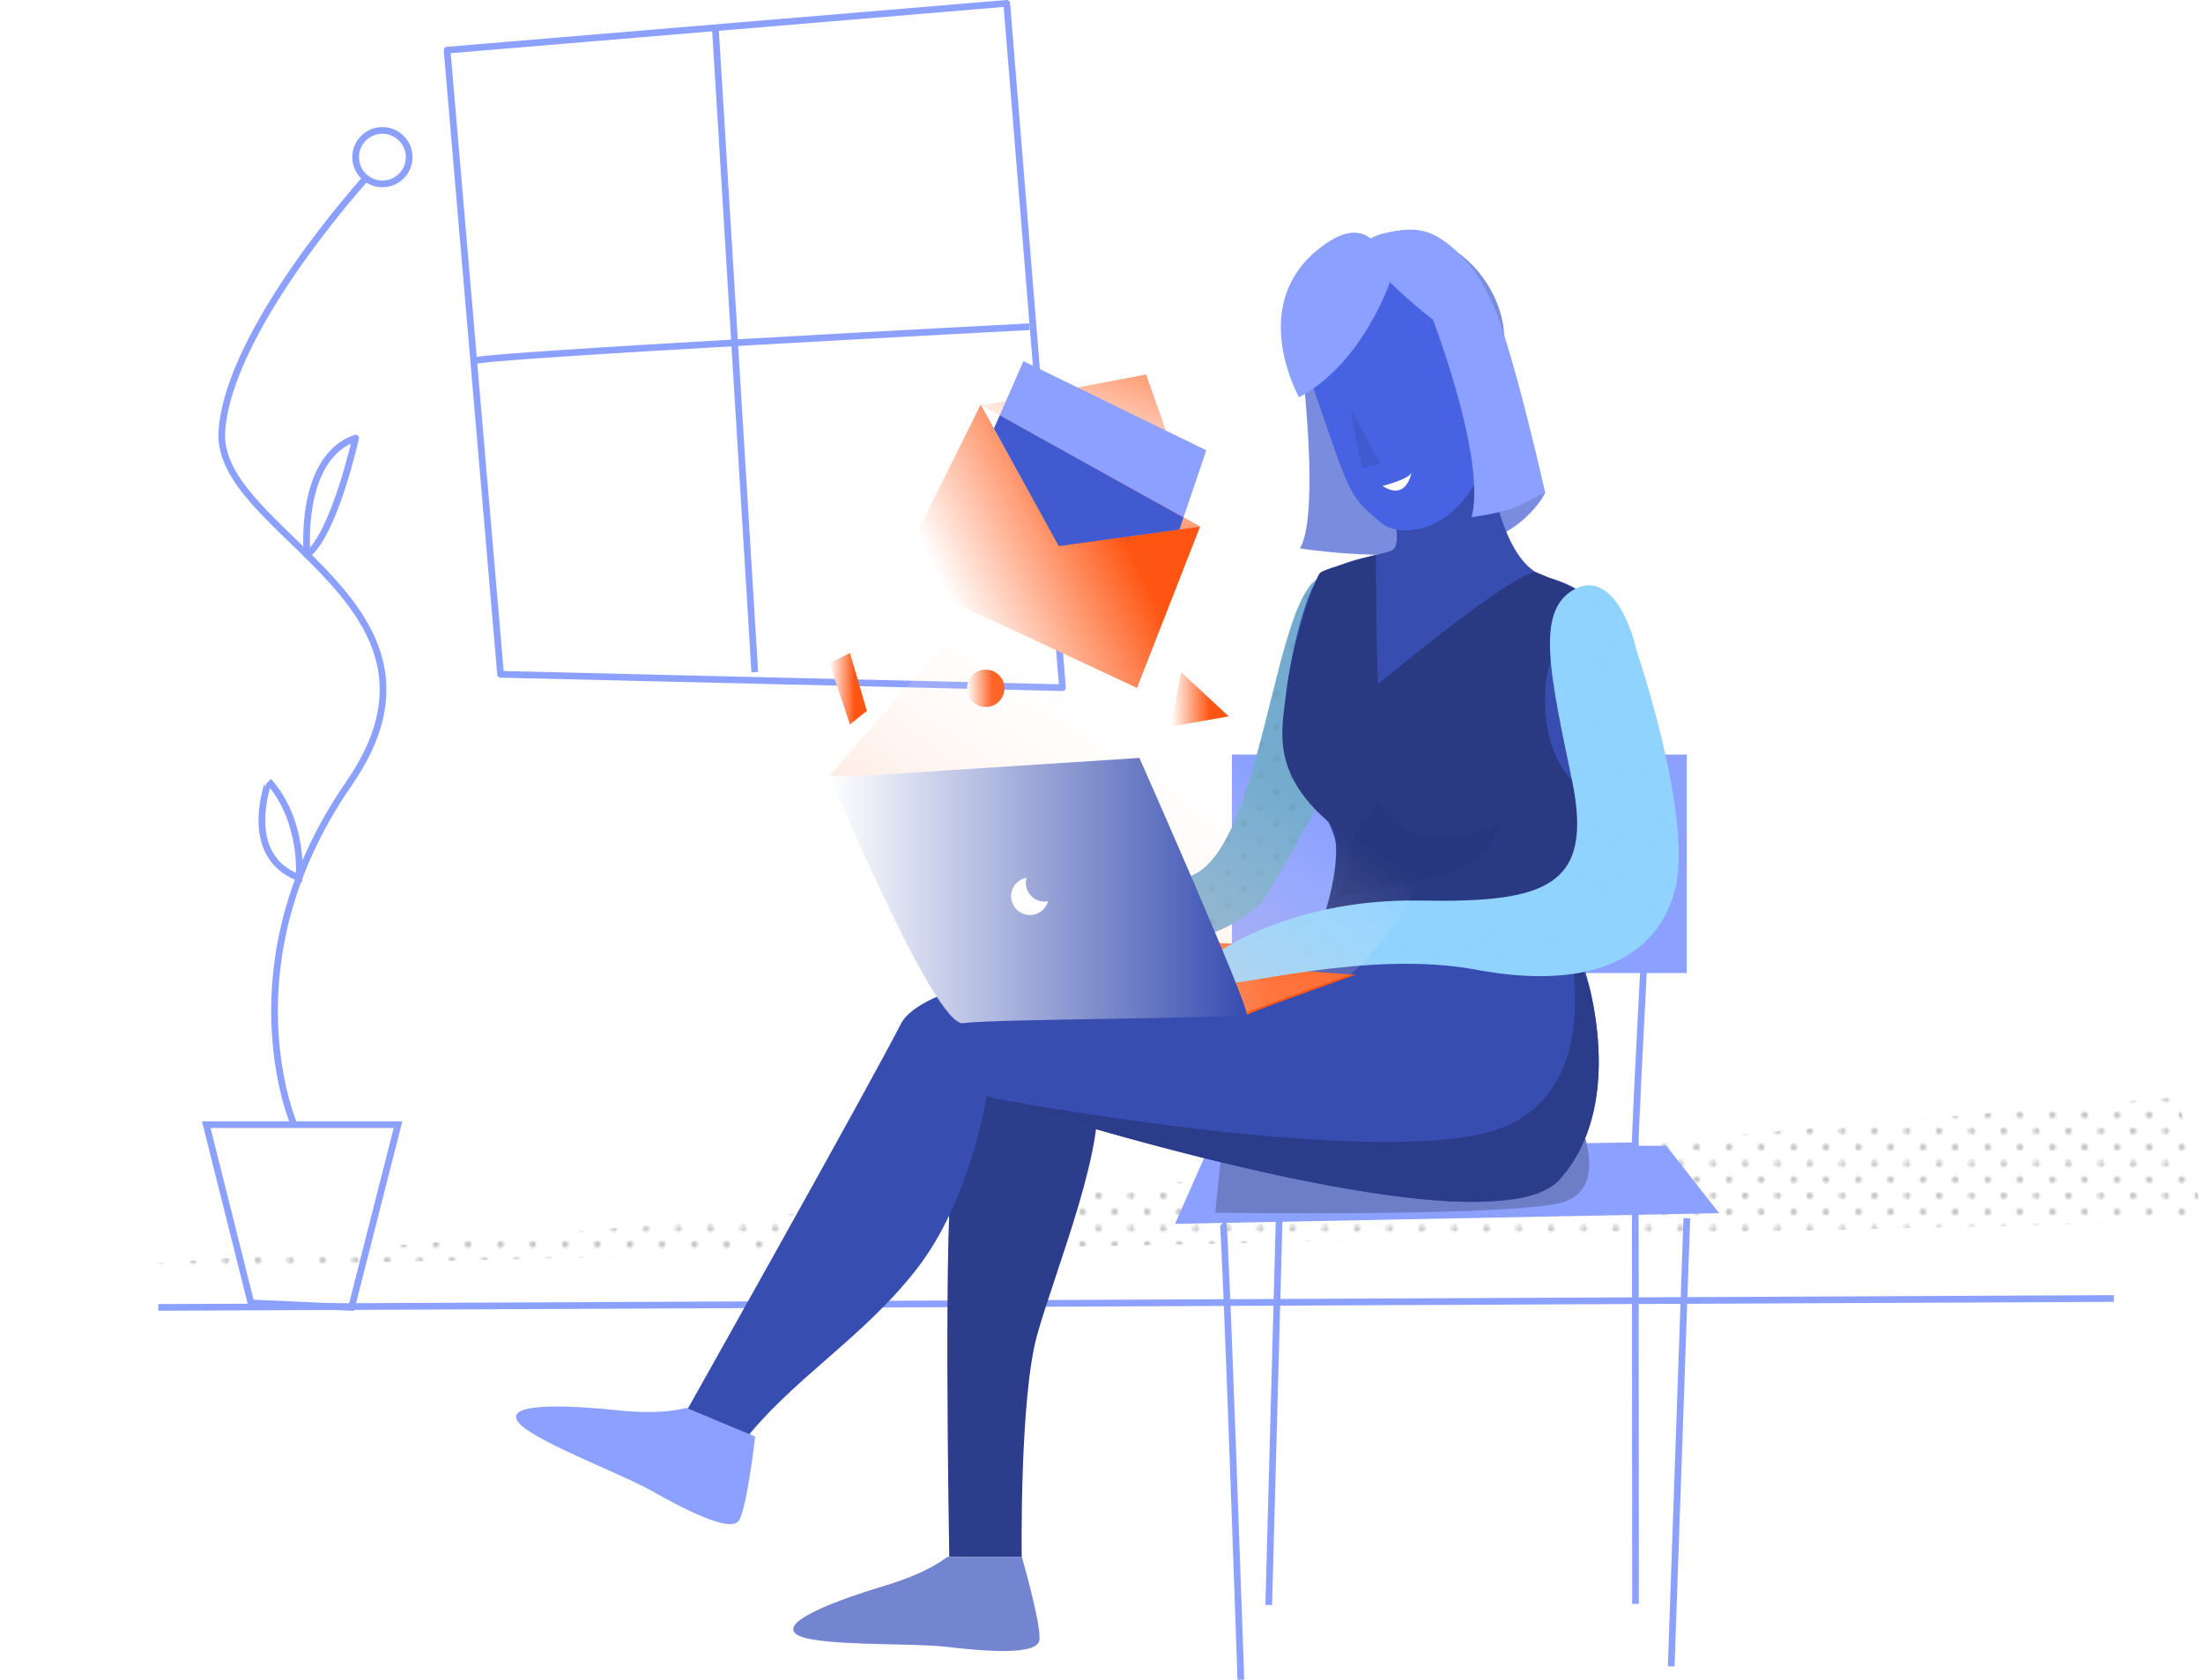 <svg xmlns="http://www.w3.org/2000/svg" xmlns:xlink="http://www.w3.org/1999/xlink" viewBox="0 0 988 753.55"><defs><style>.cls-1,.cls-3,.cls-4{fill:none;}.cls-2{fill:#231f20;}.cls-3,.cls-4{stroke:#8ca1ff;stroke-width:3px;}.cls-3{stroke-linejoin:round;}.cls-4{stroke-miterlimit:10;}.cls-5{opacity:0.26;fill:url(#_10_dpi_20_);}.cls-6{fill:url(#linear-gradient);}.cls-7{fill:#8ca1ff;}.cls-8{fill:url(#linear-gradient-2);}.cls-9{fill:url(#linear-gradient-3);}.cls-10{fill:url(#linear-gradient-4);}.cls-11{fill:url(#linear-gradient-5);}.cls-12{fill:url(#linear-gradient-6);}.cls-13{fill:#415acf;}.cls-14{fill:#6d7ec7;}.cls-15{fill:#7a8cde;}.cls-16{fill:#75abcf;}.cls-17{fill:#2c3d8c;}.cls-18{fill:#374db0;}.cls-19{fill:#2b3c8a;}.cls-20{fill:#7384d1;}.cls-21{fill:url(#linear-gradient-7);}.cls-22{fill:url(#linear-gradient-8);}.cls-23{fill:#4763e3;}.cls-24{fill:#293982;}.cls-25{fill:#91d3ff;}.cls-26{fill:#27377d;}.cls-27{fill:#fff;}.cls-28{fill:url(#linear-gradient-9);}.cls-29{fill:url(#linear-gradient-10);}</style><pattern id="_10_dpi_20_" data-name="10 dpi 20%" width="28.8" height="28.8" patternTransform="translate(420.27)" patternUnits="userSpaceOnUse" viewBox="0 0 28.8 28.8"><rect class="cls-1" width="28.8" height="28.8"/><circle class="cls-2" cx="28.8" cy="28.8" r="1.44"/><circle class="cls-2" cx="14.4" cy="28.8" r="1.44"/><circle class="cls-2" cx="28.8" cy="14.4" r="1.44"/><circle class="cls-2" cx="14.4" cy="14.4" r="1.44"/><circle class="cls-2" cx="7.2" cy="21.6" r="1.44"/><circle class="cls-2" cx="21.6" cy="21.6" r="1.44"/><circle class="cls-2" cx="7.2" cy="7.2" r="1.44"/><circle class="cls-2" cx="21.6" cy="7.2" r="1.44"/><circle class="cls-2" cy="28.8" r="1.44"/><circle class="cls-2" cy="14.4" r="1.44"/><circle class="cls-2" cx="28.8" r="1.44"/><circle class="cls-2" cx="14.4" r="1.44"/><circle class="cls-2" r="1.44"/></pattern><linearGradient id="linear-gradient" x1="487.73" y1="212.25" x2="535.53" y2="90.4" gradientUnits="userSpaceOnUse"><stop offset="0" stop-color="#fff"/><stop offset="0.67" stop-color="#ff5512"/><stop offset="0.85" stop-color="#ff5512"/></linearGradient><linearGradient id="linear-gradient-2" x1="-1410.89" y1="-1529.62" x2="-1388.9" y2="-1651.61" gradientTransform="matrix(-0.27, -0.96, -0.96, 0.27, -1424.52, -674.38)" xlink:href="#linear-gradient"/><linearGradient id="linear-gradient-3" x1="489.34" y1="205.56" x2="482.48" y2="273.77" xlink:href="#linear-gradient"/><linearGradient id="linear-gradient-4" x1="372.01" y1="308.98" x2="388.79" y2="308.98" xlink:href="#linear-gradient"/><linearGradient id="linear-gradient-5" x1="433.7" y1="308.78" x2="450.47" y2="308.78" xlink:href="#linear-gradient"/><linearGradient id="linear-gradient-6" x1="525.13" y1="313.73" x2="551.06" y2="313.73" xlink:href="#linear-gradient"/><linearGradient id="linear-gradient-7" x1="431" y1="438" x2="637" y2="438" xlink:href="#linear-gradient"/><linearGradient id="linear-gradient-8" x1="725" y1="265" x2="725" y2="265" xlink:href="#linear-gradient"/><linearGradient id="linear-gradient-9" x1="536.21" y1="324.29" x2="359.09" y2="593.58" gradientUnits="userSpaceOnUse"><stop offset="0.01" stop-color="#fff" stop-opacity="0"/><stop offset="1" stop-color="#ff5512"/></linearGradient><linearGradient id="linear-gradient-10" x1="372" y1="399.51" x2="559.06" y2="399.51" gradientUnits="userSpaceOnUse"><stop offset="0" stop-color="#fff"/><stop offset="1" stop-color="#374db0"/></linearGradient></defs><title>success</title><g id="Layer_2" data-name="Layer 2"><g id="braco"><polygon class="cls-3" points="224.5 302.5 200.5 22.5 451.5 1.5 476.5 308.5 224.5 302.5"/><line class="cls-4" x1="71" y1="586.5" x2="948" y2="582.5"/><path class="cls-5" d="M0,570c9,6,977-78,977-78l11,56Z"/><polygon class="cls-6" points="440 182 514 168 538 236 440 182"/><polygon class="cls-7" points="427 235 459 162 541 202 521 261 427 235"/><polygon class="cls-8" points="538.2 236.27 509.91 308.62 401.76 258.11 439.82 181.46 538.2 236.27"/><polygon class="cls-9" points="538.2 236.27 474.85 244.96 439.82 181.46 538.2 236.27"/><polygon class="cls-10" points="388.79 318.9 381.17 292.97 372.01 297.54 381.17 325 388.79 318.9"/><circle class="cls-11" cx="442.08" cy="308.78" r="8.39"/><polygon class="cls-12" points="529.71 301.53 551.06 321.36 525.13 325.94 529.71 301.53"/><polygon class="cls-13" points="445.75 192.22 474.85 244.96 528.95 237.54 530.78 232.14 448.38 186.23 445.75 192.22"/><line class="cls-4" x1="574" y1="535" x2="569" y2="720"/><line class="cls-4" x1="733.37" y1="514" x2="733.5" y2="719.5"/><rect class="cls-7" x="552.5" y="338.5" width="204" height="98"/><path class="cls-4" d="M733.37,514C733,508,742,344,742,344l-162-4s-13,182-11,179S733.37,514,733.37,514Z"/><polygon class="cls-7" points="542.4 514 527 549 771 544.23 747.31 514 542.4 514"/><path class="cls-14" d="M549,505l-4,39s138,2,157-5,7-34,7-34Z"/><path class="cls-15" d="M585,174.62s6.27,57.66-2,71.38c0,0,35.45,5.86,68,1s42-26,42-26-18.38-36.8-18.3-68.23-36-61.67-63.58-39.57S572.74,156.51,585,174.62Z"/><path class="cls-16" d="M592,259c-20.88,9.17-25.65,120.33-57.35,133.71S424.07,415,424.07,415l41.53,15.46s83.81,1.42,103.19-30.1,45.53-84.07,48.4-106S613.61,249.5,592,259Z"/><path class="cls-5" d="M592,259c-20.88,9.17-25.65,120.33-57.35,133.71S424.07,415,424.07,415l41.53,15.46s83.81,1.42,103.19-30.1,45.53-84.07,48.4-106S613.61,249.5,592,259Z"/><path class="cls-17" d="M427.73,522.17c-4.92,14.77-2,176.24-2,176.24h32.49s-1-70.89,6.89-99.44,33.48-90.58,25.6-112.24S433.63,471,433.63,471Z"/><path class="cls-18" d="M709.32,430.61s22.65,62-9.85,98.46-257-37.41-257-37.41S435.6,537.93,411,569.44s-56.12,49.23-78.77,78.77c0,0-23.63-3.94-24.61-14.77,0,0,79.75-141.78,96.49-174.27S625.63,411.9,709.32,430.61Z"/><path class="cls-19" d="M712.76,442.5c-1.81-4.69-3.58-8.86-5.07-12.25l-2.77-.57c2.92,20,6.16,69.56-41.91,79.32-58.2,11.82-193.29-11.91-217.31-16.31,20.95,6.73,140,44.05,208.72,46.36a166.63,166.63,0,0,0,25.79-1.32h0c8.71-1.51,15.38-4.29,19.28-8.67C723.18,502.49,717.54,462.31,712.76,442.5Z"/><path class="cls-19" d="M442,492l.42.15v-.06Z"/><path class="cls-20" d="M424.77,698.42s-7.88,6.89-27.57,12.8S349.94,727,356.84,732.88s51.2,3.94,67.94,5.91,40.37,3.94,41.35-3-7.88-37.41-7.88-37.41Z"/><path class="cls-7" d="M307.8,631.55s-9.93,3.31-30.37,1.15-49.68-3.74-45.6,4.37,45.7,23.43,60.37,31.71S327.91,688,331.48,682s7.2-37.55,7.2-37.55Z"/><path class="cls-21" d="M560,455c0-1,77-28,77-28l-137-6-69,34Z"/><path class="cls-22" d="M725,265"/><path class="cls-18" d="M621,218s10,26,3,29-30,4-36,18-17,56-8,75,26,36,19,60-16.13,35.45-16.13,35.45L697,444s4.54-49.42,10.27-77.21S748,273,694,259c-21.49-5.57-25-49-29-57s-14-18-14-18Z"/><path class="cls-23" d="M670,198l1.7-47.23c-2.5-25-22.39-43.69-44.21-41.51h0c-21.82,2.18-37.62,24.43-39.76,52L589,174.06C606,223,604.44,222,620,235,626,240,655,244,670,198Z"/><path class="cls-7" d="M667,131.54h0a51.48,51.48,0,0,0-9.17-14.1c-13.63-14.81-21.71-16.31-36.68-12.88s-15.35,15.72-15.35,15.72c1.92-.69,8.94,2,17.72,5.94l-.17.37a219,219,0,0,0,19.29,16.76c5.61,15.13,23.27,65.83,17.35,88.65,0,0,16-2,23-6s10-5,10-5S676,145.09,667,131.54Z"/><path class="cls-7" d="M623.36,126.59s-12.45,36.7-40.77,51.61c0,0-22.49-39.65,7.19-65.18S623.36,126.59,623.36,126.59Z"/><path class="cls-4" d="M548.5,548.5c1,1,8,205,8,205"/><line class="cls-4" x1="756.5" y1="546.5" x2="749.5" y2="747.5"/><path class="cls-24" d="M595,368c9.67,8.51-.29,40-.29,40L606,415l43,1,38-5,22-24s1-32-4-37-13-17-12-40,19-43,15.16-45-19.64-8.44-19.64-8.44C675,259.13,618,307,618,307c-1-23-.95-58.07-.95-58.07S594,255,592,257s-12.71,31.14-15.41,55.58C575,327,570,346,595,368Z"/><path class="cls-25" d="M734,292s26,76,17,108-41,44-89,35-106.94,8-114,6,.18-14.93.18-14.93S581,403,637,404s78-6,68-54-16-75,0-85S731,278,734,292Z"/><path class="cls-5" d="M734,292s26,76,17,108-41,44-89,35-91.94,2-99,0-14.82-8.93-14.82-8.93S581,403,637,404s78-6,68-54-16-75,0-85S731,278,734,292Z"/><path class="cls-26" d="M618,360s16,29,54,10c0,0-3,14.46-21.06,20.72S600,402,600,402s7.85-15.19,5.84-20.68S614,368.62,618,360Z"/><path class="cls-27" d="M620,218s12-3,13-6C633,212,631,225,620,218Z"/><path class="cls-13" d="M606,184c0,5,5,26,5,26l8-2Z"/><path class="cls-28" d="M372,348,488,215s56.46-30.72,129.23,60.14S605.81,437,605.81,437L559,454,466,351Z"/><path class="cls-29" d="M372,349c0-2,47,112,60,110s125-2,127-4-48-115-48-115Z"/><path class="cls-27" d="M468.51,404.45a8.4,8.4,0,0,1-8.11-10.69A8.42,8.42,0,1,0,470,404.31,8.45,8.45,0,0,1,468.51,404.45Z"/><polygon class="cls-4" points="92.5 504.5 112.53 584.5 157.66 586.5 178.5 504.5 92.5 504.5"/><path class="cls-4" d="M131.87,504.5s-31.37-72,24.63-153-60-112-57-158,65-114,65-114"/><path class="cls-4" d="M134.16,393.76s2.34-25.26-13.66-43.26C120.5,350.5,107.82,384,134.16,393.76Z"/><path class="cls-3" d="M137.73,248.93S133.5,205.5,159.5,196.5C159.5,196.5,150,239.36,137.73,248.93Z"/><circle class="cls-3" cx="171.5" cy="70.5" r="12"/><line class="cls-3" x1="320.81" y1="12.43" x2="338.5" y2="301.5"/><path class="cls-3" d="M212.46,162c0-2.5,249.28-15.43,249.28-15.43"/></g></g></svg>